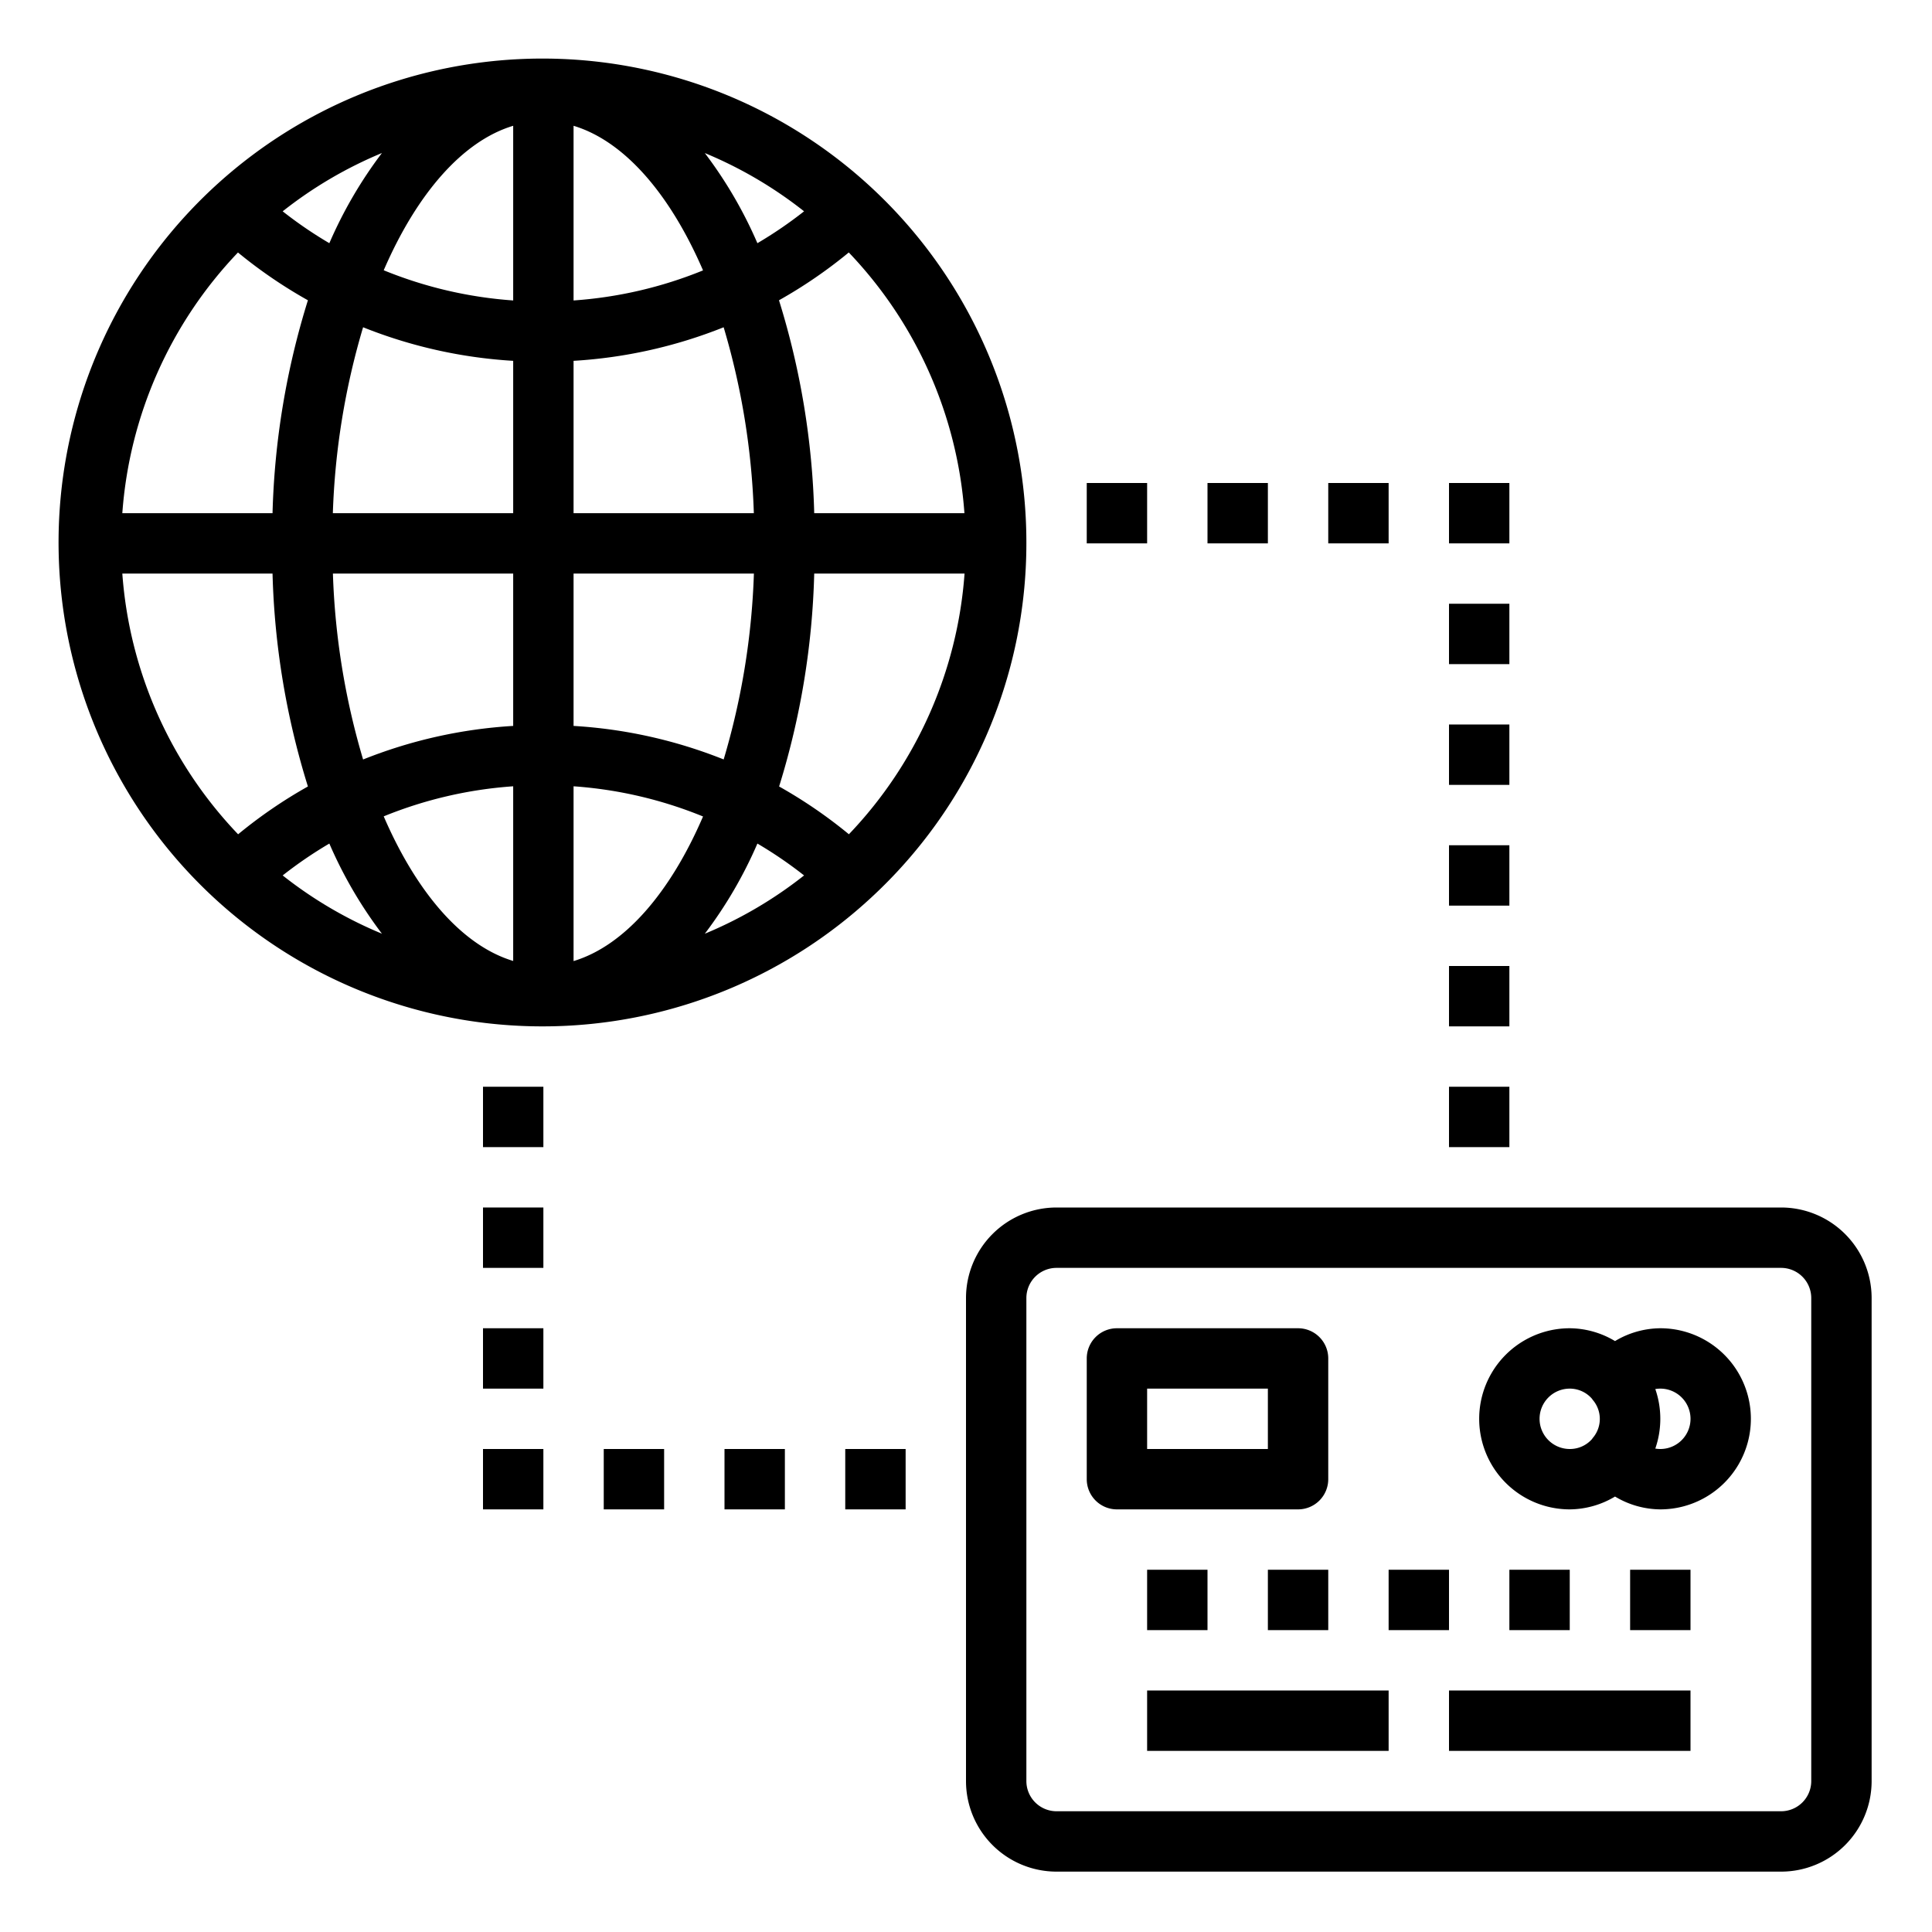 <svg xmlns="http://www.w3.org/2000/svg" viewBox="0 0 64 64" x="0px" y="0px"><g><rect x="40" y="16" width="2" height="2"></rect><rect x="36" y="16" width="2" height="2"></rect><rect x="44" y="16" width="2" height="2"></rect><rect x="48" y="16" width="2" height="2"></rect><rect x="48" y="20" width="2" height="2"></rect><rect x="48" y="24" width="2" height="2"></rect><rect x="48" y="28" width="2" height="2"></rect><rect x="48" y="32" width="2" height="2"></rect><rect x="48" y="36" width="2" height="2"></rect><rect x="24" y="48" width="2" height="2"></rect><rect x="28" y="48" width="2" height="2"></rect><rect x="20" y="48" width="2" height="2"></rect><rect x="16" y="48" width="2" height="2"></rect><rect x="16" y="44" width="2" height="2"></rect><rect x="16" y="40" width="2" height="2"></rect><rect x="16" y="36" width="2" height="2"></rect><path d="M44,49V45a1,1,0,0,0-1-1H37a1,1,0,0,0-1,1v4a1,1,0,0,0,1,1h6A1,1,0,0,0,44,49Zm-2-1H38V46h4Z"></path><rect x="38" y="52" width="2" height="2"></rect><rect x="42" y="52" width="2" height="2"></rect><rect x="46" y="52" width="2" height="2"></rect><rect x="50" y="52" width="2" height="2"></rect><rect x="54" y="52" width="2" height="2"></rect><rect x="38" y="56" width="8" height="2"></rect><rect x="48" y="56" width="8" height="2"></rect><path d="M59,40H35a3,3,0,0,0-3,3V59a3,3,0,0,0,3,3H59a3,3,0,0,0,3-3V43A3,3,0,0,0,59,40Zm1,19a1,1,0,0,1-1,1H35a1,1,0,0,1-1-1V43a1,1,0,0,1,1-1H59a1,1,0,0,1,1,1Z"></path><path d="M34,18a16.03,16.03,0,1,0-5.143,11.736A15.974,15.974,0,0,0,34,18ZM4.052,17A13.959,13.959,0,0,1,7.883,8.364,15.874,15.874,0,0,0,10.2,9.947,25.953,25.953,0,0,0,9.028,17Zm27.9,2a13.959,13.959,0,0,1-3.831,8.636,15.874,15.874,0,0,0-2.312-1.583A25.953,25.953,0,0,0,26.972,19Zm-7.976,6.159A15.919,15.919,0,0,0,19,24.047V19h5.974A24.316,24.316,0,0,1,23.972,25.159ZM19,26.047a13.9,13.9,0,0,1,4.289,1c-1.085,2.52-2.6,4.281-4.289,4.79ZM19,17V11.953a15.919,15.919,0,0,0,4.972-1.112,24.316,24.316,0,0,1,1,6.159ZM17,9.953a13.9,13.9,0,0,1-4.289-1C13.8,6.437,15.31,4.676,17,4.167Zm2,0V4.167c1.69.509,3.2,2.27,4.289,4.79A13.9,13.9,0,0,1,19,9.953ZM23.348,5.07A13.861,13.861,0,0,1,26.636,7,13.838,13.838,0,0,1,25.09,8.056,14.37,14.37,0,0,0,23.348,5.07ZM10.91,8.056A13.838,13.838,0,0,1,9.364,7a13.865,13.865,0,0,1,3.288-1.931A14.423,14.423,0,0,0,10.91,8.056Zm1.118,2.785A15.919,15.919,0,0,0,17,11.953V17H11.026A24.316,24.316,0,0,1,12.028,10.841ZM17,19v5.047a15.919,15.919,0,0,0-4.972,1.112,24.316,24.316,0,0,1-1-6.159Zm0,7.047v5.786c-1.69-.509-3.2-2.27-4.289-4.79A13.9,13.9,0,0,1,17,26.047ZM12.652,30.93A13.861,13.861,0,0,1,9.364,29a13.838,13.838,0,0,1,1.546-1.056A14.37,14.37,0,0,0,12.652,30.93ZM25.09,27.944A13.838,13.838,0,0,1,26.636,29a13.865,13.865,0,0,1-3.288,1.931A14.379,14.379,0,0,0,25.09,27.944ZM31.948,17H26.972a25.953,25.953,0,0,0-1.167-7.053,15.8,15.8,0,0,0,2.312-1.584A13.957,13.957,0,0,1,31.948,17Zm-27.9,2H9.028A25.953,25.953,0,0,0,10.2,26.053a15.8,15.8,0,0,0-2.312,1.584A13.957,13.957,0,0,1,4.052,19Z"></path><path d="M55,44a2.955,2.955,0,0,0-1.5.425A2.955,2.955,0,0,0,52,44a3,3,0,0,0,0,6,2.955,2.955,0,0,0,1.5-.425A2.955,2.955,0,0,0,55,50a3,3,0,0,0,0-6Zm-4,3a1,1,0,0,1,1-1,.975.975,0,0,1,.741.341l0,0a.246.246,0,0,0,.017.027.969.969,0,0,1,0,1.272.246.246,0,0,0-.017.027l0,0A.975.975,0,0,1,52,48,1,1,0,0,1,51,47Zm3.834.986a3.011,3.011,0,0,0,0-1.972,1,1,0,1,1,0,1.972Z"></path></g></svg>